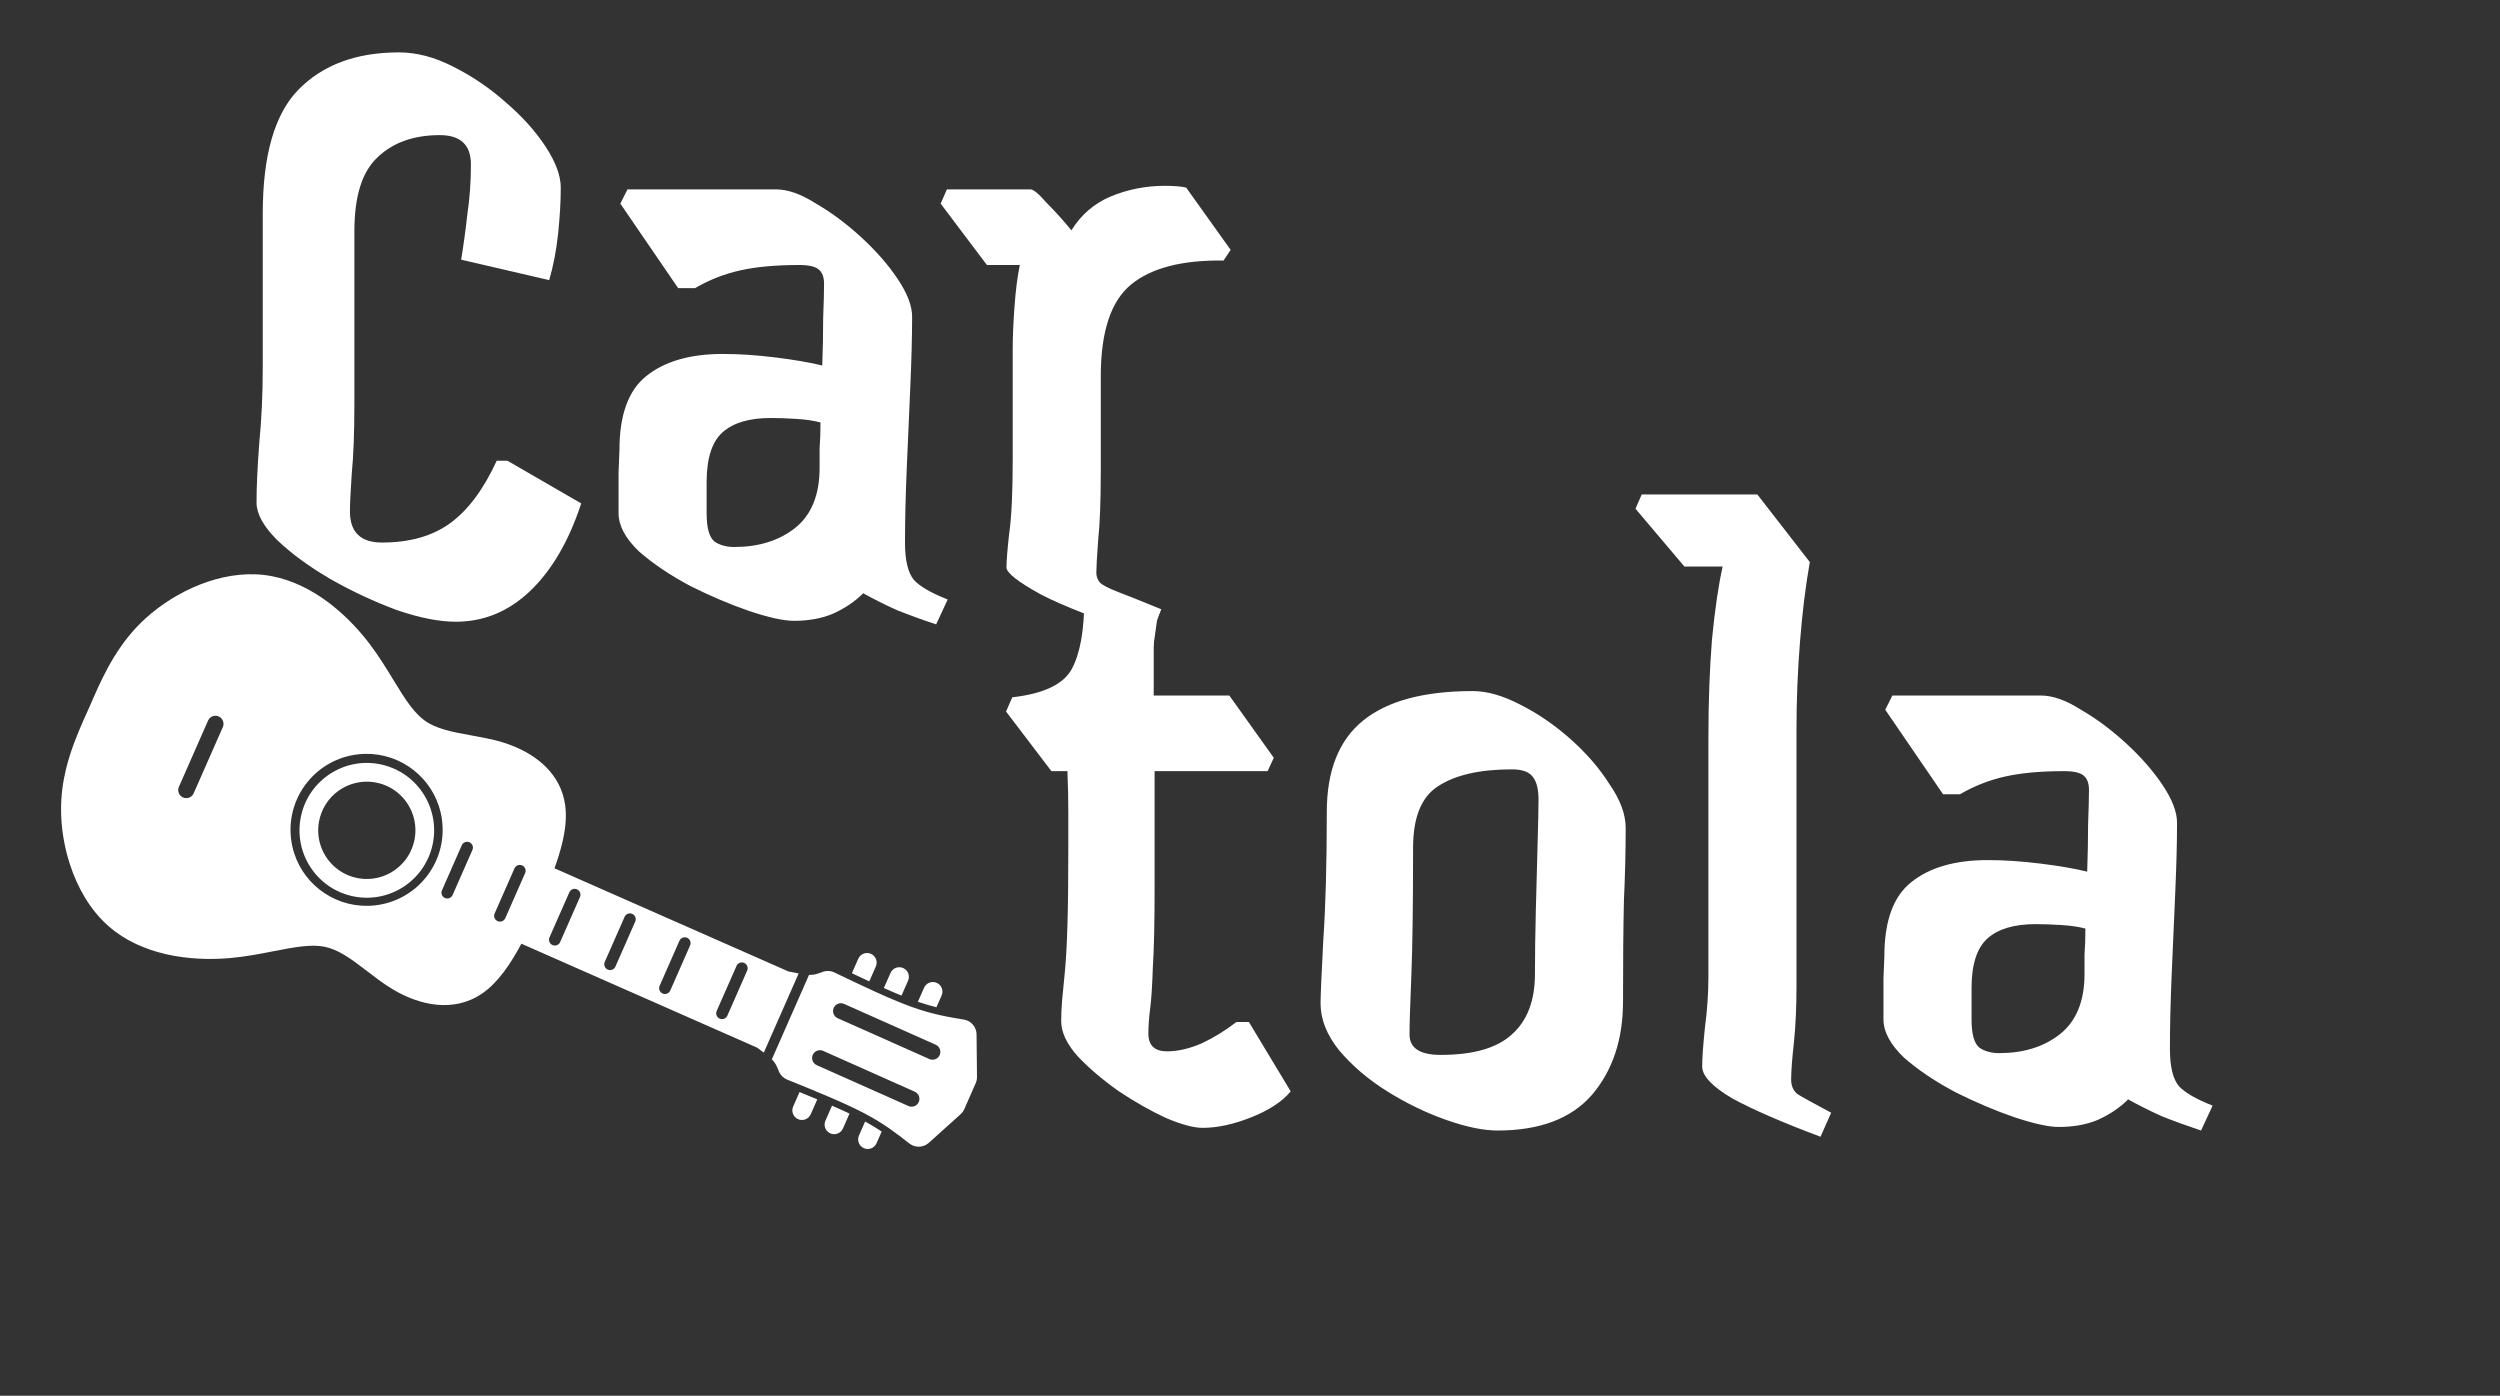 <svg width="163" height="91" viewBox="0 0 163 91" fill="none" xmlns="http://www.w3.org/2000/svg">
<rect x="0" y="0" width="163" height="91" fill="#333333" stroke="none"/>
<path d="M29.718 40.536C28.635 40.536 27.359 40.285 25.89 39.782C24.421 39.241 22.971 38.564 21.54 37.752C20.148 36.94 18.988 36.089 18.06 35.2C17.171 34.311 16.726 33.499 16.726 32.764C16.726 31.759 16.784 30.483 16.9 28.936C17.055 27.351 17.132 25.688 17.132 23.948V13.914C17.132 10.125 17.905 7.437 19.452 5.852C21.037 4.228 23.222 3.416 26.006 3.416C27.166 3.416 28.345 3.725 29.544 4.344C30.781 4.963 31.922 5.736 32.966 6.664C34.049 7.592 34.919 8.559 35.576 9.564C36.233 10.569 36.562 11.459 36.562 12.232C36.562 13.121 36.504 14.127 36.388 15.248C36.272 16.331 36.079 17.336 35.808 18.264L30.066 16.93C30.221 16.002 30.356 15.016 30.472 13.972C30.627 12.928 30.704 11.845 30.704 10.724C30.704 9.448 30.027 8.81 28.674 8.81C26.973 8.81 25.619 9.293 24.614 10.26C23.609 11.188 23.106 12.793 23.106 15.074V26.268C23.106 28.201 23.048 29.748 22.932 30.908C22.855 32.068 22.816 32.88 22.816 33.344C22.816 34.697 23.512 35.374 24.904 35.374C26.721 35.374 28.21 34.949 29.37 34.098C30.53 33.247 31.535 31.894 32.386 30.038H33.082L37.896 32.822C37.084 35.297 35.963 37.211 34.532 38.564C33.14 39.879 31.535 40.536 29.718 40.536ZM61.036 40.71C60.108 40.401 59.258 40.091 58.484 39.782C57.711 39.434 56.976 39.067 56.28 38.68C55.739 39.221 55.081 39.666 54.308 40.014C53.574 40.323 52.723 40.478 51.756 40.478C51.099 40.478 50.132 40.265 48.856 39.84C47.619 39.415 46.343 38.873 45.028 38.216C43.714 37.52 42.592 36.766 41.664 35.954C40.775 35.103 40.33 34.272 40.33 33.46C40.33 32.455 40.33 31.565 40.33 30.792C40.369 29.98 40.388 29.497 40.388 29.342C40.388 27.061 40.968 25.456 42.128 24.528C43.327 23.561 44.989 23.078 47.116 23.078C48.199 23.078 49.359 23.155 50.596 23.31C51.834 23.465 52.839 23.639 53.612 23.832C53.651 22.749 53.67 21.725 53.67 20.758C53.709 19.753 53.728 18.999 53.728 18.496C53.728 18.071 53.612 17.761 53.38 17.568C53.148 17.375 52.723 17.278 52.104 17.278C50.596 17.278 49.32 17.394 48.276 17.626C47.232 17.858 46.246 18.245 45.318 18.786H44.216L40.446 13.276L40.91 12.348H50.596C51.37 12.348 52.239 12.657 53.206 13.276C54.212 13.856 55.197 14.591 56.164 15.48C57.131 16.369 57.923 17.278 58.542 18.206C59.161 19.134 59.47 19.946 59.47 20.642C59.47 21.918 59.431 23.426 59.354 25.166C59.277 26.906 59.2 28.685 59.122 30.502C59.045 32.281 59.006 33.905 59.006 35.374C59.006 36.534 59.2 37.346 59.586 37.81C59.973 38.235 60.708 38.661 61.79 39.086L61.036 40.71ZM46.072 33.46C46.072 34.427 46.246 35.045 46.594 35.316C46.942 35.548 47.367 35.664 47.87 35.664C49.456 35.664 50.77 35.258 51.814 34.446C52.897 33.595 53.438 32.281 53.438 30.502C53.438 30.154 53.438 29.729 53.438 29.226C53.477 28.723 53.496 28.163 53.496 27.544C53.071 27.428 52.549 27.351 51.93 27.312C51.312 27.273 50.751 27.254 50.248 27.254C48.856 27.254 47.812 27.563 47.116 28.182C46.42 28.801 46.072 29.883 46.072 31.43V33.46ZM75.019 41.522C71.694 40.439 69.296 39.511 67.827 38.738C66.358 37.926 65.623 37.346 65.623 36.998C65.623 36.573 65.681 35.838 65.797 34.794C65.952 33.75 66.029 32.126 66.029 29.922V22.73C66.029 21.957 66.068 21.048 66.145 20.004C66.222 18.921 66.338 18.013 66.493 17.278H64.347L61.331 13.276L61.737 12.348H67.189C67.382 12.348 67.731 12.638 68.233 13.218C68.775 13.759 69.316 14.359 69.857 15.016C70.476 14.011 71.326 13.276 72.409 12.812C73.531 12.348 74.71 12.116 75.947 12.116C76.566 12.116 77.03 12.155 77.339 12.232L80.239 16.292L79.775 16.988C77.069 16.949 75.058 17.471 73.743 18.554C72.428 19.637 71.771 21.628 71.771 24.528V30.734C71.771 32.667 71.713 34.175 71.597 35.258C71.52 36.302 71.481 36.998 71.481 37.346C71.481 37.578 71.558 37.791 71.713 37.984C71.868 38.139 72.235 38.332 72.815 38.564C73.434 38.796 74.4 39.183 75.715 39.724L75.019 41.522Z" fill="white"/>
<path d="M78.412 73.536C77.832 73.536 77.039 73.323 76.034 72.898C75.029 72.434 74.004 71.854 72.96 71.158C71.916 70.423 71.027 69.669 70.292 68.896C69.557 68.084 69.19 67.311 69.19 66.576C69.19 66.151 69.209 65.706 69.248 65.242C69.287 64.778 69.345 64.179 69.422 63.444C69.499 62.671 69.557 61.646 69.596 60.37C69.635 59.094 69.654 57.431 69.654 55.382C69.654 54.609 69.654 53.797 69.654 52.946C69.654 52.095 69.635 51.206 69.596 50.278H68.552L65.594 46.392L66 45.464C68.049 45.232 69.345 44.613 69.886 43.608C70.427 42.603 70.698 41.075 70.698 39.026L71.684 38.678L75.222 41.346C75.222 42.042 75.222 42.719 75.222 43.376C75.222 44.033 75.222 44.691 75.222 45.348H80.152L83.052 49.408L82.646 50.278H75.28C75.28 51.67 75.28 53.004 75.28 54.28C75.28 55.556 75.28 56.774 75.28 57.934C75.28 60.177 75.241 61.897 75.164 63.096C75.125 64.295 75.067 65.184 74.99 65.764C74.913 66.344 74.874 66.885 74.874 67.388C74.874 68.161 75.28 68.548 76.092 68.548C76.788 68.548 77.542 68.374 78.354 68.026C79.166 67.639 79.92 67.175 80.616 66.634H81.428L84.154 71.158C83.613 71.815 82.762 72.376 81.602 72.84C80.442 73.304 79.379 73.536 78.412 73.536ZM97.643 73.71C96.715 73.71 95.594 73.478 94.279 73.014C92.964 72.55 91.688 71.931 90.451 71.158C89.214 70.385 88.17 69.495 87.319 68.49C86.507 67.485 86.101 66.46 86.101 65.416C86.101 64.952 86.159 63.599 86.275 61.356C86.43 59.113 86.507 56.31 86.507 52.946C86.507 50.239 87.3 48.248 88.885 46.972C90.47 45.696 92.848 45.058 96.019 45.058C96.947 45.058 97.972 45.348 99.093 45.928C100.253 46.508 101.355 47.262 102.399 48.19C103.443 49.118 104.294 50.104 104.951 51.148C105.647 52.153 105.995 53.101 105.995 53.99C105.995 55.459 105.956 57.045 105.879 58.746C105.84 60.447 105.821 62.632 105.821 65.3C105.821 67.775 105.144 69.805 103.791 71.39C102.438 72.937 100.388 73.71 97.643 73.71ZM93.931 68.78C96.058 68.78 97.604 68.335 98.571 67.446C99.576 66.557 100.079 65.242 100.079 63.502C100.079 62.265 100.098 60.873 100.137 59.326C100.176 57.741 100.214 56.291 100.253 54.976C100.292 53.623 100.311 52.675 100.311 52.134C100.311 51.477 100.195 50.993 99.963 50.684C99.731 50.336 99.267 50.162 98.571 50.162C96.483 50.162 94.878 50.529 93.757 51.264C92.674 51.96 92.133 53.294 92.133 55.266C92.133 58.978 92.094 61.781 92.017 63.676C91.94 65.532 91.901 66.789 91.901 67.446C91.901 68.335 92.578 68.78 93.931 68.78ZM118.697 74.116C116.222 73.188 114.308 72.357 112.955 71.622C111.64 70.849 110.983 70.153 110.983 69.534C110.983 68.993 111.041 68.161 111.157 67.04C111.311 65.88 111.389 64.759 111.389 63.676V48.074C111.389 45.754 111.466 43.627 111.621 41.694C111.814 39.722 112.046 38.137 112.317 36.938H109.823L106.633 33.168L107.039 32.24H114.579L118.001 36.648C117.73 38.156 117.517 39.877 117.363 41.81C117.208 43.705 117.131 45.638 117.131 47.61V64.314C117.131 65.706 117.073 66.943 116.957 68.026C116.841 69.07 116.783 69.863 116.783 70.404C116.783 70.791 116.918 71.1 117.189 71.332C117.498 71.525 118.233 71.931 119.393 72.55L118.697 74.116ZM143.509 73.71C142.581 73.401 141.73 73.091 140.957 72.782C140.184 72.434 139.449 72.067 138.753 71.68C138.212 72.221 137.554 72.666 136.781 73.014C136.046 73.323 135.196 73.478 134.229 73.478C133.572 73.478 132.605 73.265 131.329 72.84C130.092 72.415 128.816 71.873 127.501 71.216C126.186 70.52 125.065 69.766 124.137 68.954C123.248 68.103 122.803 67.272 122.803 66.46C122.803 65.455 122.803 64.565 122.803 63.792C122.842 62.98 122.861 62.497 122.861 62.342C122.861 60.061 123.441 58.456 124.601 57.528C125.8 56.561 127.462 56.078 129.589 56.078C130.672 56.078 131.832 56.155 133.069 56.31C134.306 56.465 135.312 56.639 136.085 56.832C136.124 55.749 136.143 54.725 136.143 53.758C136.182 52.753 136.201 51.999 136.201 51.496C136.201 51.071 136.085 50.761 135.853 50.568C135.621 50.375 135.196 50.278 134.577 50.278C133.069 50.278 131.793 50.394 130.749 50.626C129.705 50.858 128.719 51.245 127.791 51.786H126.689L122.919 46.276L123.383 45.348H133.069C133.842 45.348 134.712 45.657 135.679 46.276C136.684 46.856 137.67 47.591 138.637 48.48C139.604 49.369 140.396 50.278 141.015 51.206C141.634 52.134 141.943 52.946 141.943 53.642C141.943 54.918 141.904 56.426 141.827 58.166C141.75 59.906 141.672 61.685 141.595 63.502C141.518 65.281 141.479 66.905 141.479 68.374C141.479 69.534 141.672 70.346 142.059 70.81C142.446 71.235 143.18 71.661 144.263 72.086L143.509 73.71ZM128.545 66.46C128.545 67.427 128.719 68.045 129.067 68.316C129.415 68.548 129.84 68.664 130.343 68.664C131.928 68.664 133.243 68.258 134.287 67.446C135.37 66.595 135.911 65.281 135.911 63.502C135.911 63.154 135.911 62.729 135.911 62.226C135.95 61.723 135.969 61.163 135.969 60.544C135.544 60.428 135.022 60.351 134.403 60.312C133.784 60.273 133.224 60.254 132.721 60.254C131.329 60.254 130.285 60.563 129.589 61.182C128.893 61.801 128.545 62.883 128.545 64.43V66.46Z" fill="white"/>
<path d="M74 40.143L75.096 40H75.5L75.2 42.143L74 42.143V40.143Z" fill="white"/>
<path d="M61.417 64.46C61.417 64.46 61.417 64.46 61.417 64.46C61.364 64.297 61.244 64.156 61.074 64.081C60.758 63.941 60.389 64.085 60.249 64.401L59.846 65.316C60.281 65.464 60.678 65.578 61.057 65.672L61.394 64.906C61.459 64.759 61.463 64.601 61.417 64.46ZM59.229 63.495C59.175 63.332 59.056 63.191 58.886 63.116C58.57 62.977 58.201 63.12 58.061 63.436L57.628 64.42C58.028 64.599 58.413 64.764 58.778 64.913L59.206 63.941C59.27 63.794 59.275 63.637 59.229 63.495ZM57.127 62.569C57.074 62.405 56.954 62.264 56.785 62.19C56.468 62.05 56.099 62.193 55.96 62.51L55.544 63.453C55.929 63.636 56.307 63.815 56.676 63.986L57.105 63.014C57.169 62.868 57.173 62.71 57.127 62.569ZM61.287 68.425C61.287 68.425 61.287 68.425 61.287 68.425C61.324 68.541 61.321 68.671 61.267 68.791C61.153 69.049 60.851 69.164 60.593 69.049L54.617 66.387C54.479 66.326 54.382 66.211 54.339 66.078C54.301 65.962 54.305 65.833 54.358 65.713C54.473 65.455 54.775 65.339 55.032 65.454L61.009 68.117C61.147 68.178 61.244 68.293 61.287 68.425ZM57.486 73.777C57.162 73.561 56.809 73.345 56.406 73.124L56.406 73.124L56.004 74.036C55.94 74.183 55.936 74.341 55.982 74.482C56.035 74.645 56.155 74.787 56.324 74.861C56.641 75.001 57.01 74.857 57.149 74.541L57.486 73.777ZM59.922 71.488C59.96 71.604 59.956 71.733 59.903 71.853C59.788 72.111 59.486 72.227 59.229 72.112L53.252 69.449C53.114 69.388 53.017 69.273 52.974 69.141C52.937 69.025 52.94 68.895 52.994 68.775C53.108 68.518 53.41 68.402 53.668 68.516L59.644 71.179C59.781 71.24 59.879 71.355 59.922 71.488ZM55.388 72.607C55.032 72.437 54.65 72.265 54.248 72.09L53.816 73.072C53.752 73.218 53.748 73.376 53.793 73.517C53.846 73.68 53.966 73.822 54.136 73.896C54.452 74.036 54.821 73.893 54.961 73.576L55.388 72.607ZM53.287 71.679C52.911 71.522 52.525 71.363 52.13 71.202L52.13 71.202L51.715 72.145C51.65 72.291 51.646 72.449 51.692 72.591C51.745 72.754 51.865 72.895 52.035 72.97C52.351 73.109 52.72 72.966 52.859 72.65L53.287 71.679L53.287 71.679ZM63.623 67.146C63.623 67.146 63.623 67.146 63.623 67.146C63.512 66.804 63.219 66.54 62.848 66.478C61.773 66.299 60.765 66.13 59.404 65.637C58.008 65.131 56.237 64.284 54.4 63.404C54.158 63.288 53.878 63.276 53.626 63.371C53.298 63.495 53.115 63.558 52.861 63.561C52.826 63.562 52.789 63.561 52.75 63.559L50.324 69.069C50.351 69.096 50.377 69.122 50.4 69.148C50.57 69.338 50.648 69.517 50.779 69.844C50.879 70.093 51.075 70.29 51.324 70.391C53.213 71.156 55.035 71.895 56.35 72.585C57.633 73.258 58.437 73.886 59.292 74.556C59.668 74.851 60.202 74.832 60.558 74.513L62.63 72.648C62.734 72.555 62.817 72.441 62.873 72.313L62.873 72.312L63.617 70.621C63.673 70.493 63.701 70.355 63.7 70.215L63.671 67.44C63.67 67.338 63.654 67.239 63.623 67.146ZM48.729 63.012L48.729 63.012C48.729 63.012 48.729 63.012 48.729 63.013C48.757 63.098 48.755 63.194 48.716 63.282L47.423 66.221C47.338 66.413 47.114 66.5 46.922 66.415C46.819 66.37 46.747 66.285 46.714 66.185C46.687 66.1 46.689 66.004 46.728 65.915L48.021 62.977C48.105 62.785 48.329 62.698 48.521 62.782C48.624 62.828 48.697 62.913 48.729 63.012ZM45.008 61.373C45.036 61.459 45.033 61.554 44.994 61.643L43.702 64.582C43.617 64.774 43.393 64.861 43.202 64.776C43.098 64.731 43.025 64.645 42.993 64.546C42.965 64.46 42.968 64.365 43.007 64.276L44.3 61.337C44.384 61.145 44.608 61.058 44.8 61.143C44.903 61.188 44.976 61.274 45.008 61.373ZM41.431 59.814C41.431 59.814 41.431 59.814 41.431 59.815C41.459 59.9 41.456 59.995 41.418 60.084L40.125 63.023C40.04 63.215 39.816 63.302 39.624 63.218C39.521 63.172 39.449 63.087 39.416 62.987C39.389 62.902 39.391 62.806 39.43 62.717L40.723 59.779C40.807 59.587 41.031 59.5 41.223 59.584C41.326 59.629 41.399 59.715 41.431 59.814ZM37.828 58.214C37.856 58.3 37.854 58.395 37.815 58.484L36.522 61.423C36.437 61.615 36.214 61.702 36.022 61.618C35.919 61.572 35.846 61.486 35.814 61.388C35.786 61.302 35.788 61.206 35.827 61.117L37.12 58.179C37.205 57.987 37.428 57.9 37.62 57.984C37.723 58.029 37.796 58.115 37.828 58.214ZM34.252 56.656L34.251 56.656C34.279 56.741 34.277 56.837 34.238 56.926L32.945 59.864C32.861 60.056 32.637 60.143 32.445 60.059C32.342 60.014 32.269 59.928 32.237 59.829C32.209 59.743 32.211 59.648 32.25 59.559L33.543 56.62C33.628 56.428 33.852 56.341 34.043 56.425C34.146 56.471 34.219 56.556 34.252 56.656ZM30.817 55.146C30.845 55.231 30.842 55.327 30.803 55.416L29.51 58.354C29.426 58.546 29.202 58.633 29.01 58.549C28.907 58.504 28.834 58.418 28.802 58.319C28.774 58.233 28.776 58.137 28.816 58.048L30.108 55.11C30.193 54.918 30.417 54.831 30.609 54.916C30.712 54.961 30.784 55.046 30.817 55.146ZM26.931 53.157C27.115 53.723 27.142 54.347 26.975 54.964C26.518 56.656 24.778 57.657 23.089 57.2C22.016 56.91 21.221 56.102 20.901 55.117C20.717 54.551 20.69 53.927 20.857 53.31C21.314 51.617 23.055 50.617 24.744 51.074C25.816 51.363 26.611 52.172 26.931 53.157ZM28.092 52.781C27.649 51.417 26.549 50.297 25.062 49.895C22.721 49.262 20.311 50.649 19.678 52.991C19.448 53.846 19.485 54.71 19.74 55.493C20.183 56.857 21.284 57.977 22.77 58.379L22.77 58.379C25.111 59.012 27.521 57.625 28.154 55.283C28.385 54.428 28.347 53.564 28.092 52.781ZM28.618 52.57L28.618 52.571C28.723 52.892 28.796 53.23 28.833 53.58C29.124 56.304 27.149 58.743 24.428 59.033C22.057 59.286 19.894 57.825 19.185 55.642C19.08 55.32 19.007 54.983 18.97 54.633C18.679 51.908 20.654 49.469 23.375 49.179C25.746 48.926 27.909 50.387 28.618 52.57ZM14.547 47.032L14.547 47.032C14.586 47.151 14.582 47.283 14.528 47.407L12.627 51.726C12.51 51.992 12.199 52.113 11.933 51.995C11.791 51.933 11.69 51.814 11.645 51.676C11.607 51.558 11.61 51.425 11.664 51.302L13.565 46.983C13.682 46.717 13.993 46.596 14.259 46.713C14.402 46.776 14.503 46.895 14.547 47.032ZM52.072 63.469L52.072 63.469C51.898 63.437 51.706 63.398 51.496 63.355C51.47 63.35 51.443 63.346 51.417 63.343L36.153 56.613C36.353 56.054 36.528 55.502 36.656 54.97C36.852 54.152 36.958 53.314 36.853 52.522C36.817 52.251 36.757 51.993 36.678 51.748C36.095 49.953 34.418 48.891 32.715 48.383C32.054 48.186 31.361 48.063 30.734 47.95C29.431 47.716 28.422 47.516 27.67 46.966C27.364 46.743 27.072 46.439 26.77 46.044C26.395 45.555 26.042 44.977 25.632 44.305C25.184 43.57 24.68 42.741 24.063 41.935C22.47 39.854 20.037 37.812 17.201 37.487C14.379 37.163 11.423 38.57 9.52 40.29C7.793 41.851 6.872 43.723 6.099 45.478C6 45.7 5.905 45.922 5.81 46.14C5.688 46.41 5.564 46.685 5.44 46.965C5.001 47.962 4.573 49.024 4.297 50.17C4.098 50.999 3.976 51.877 3.981 52.821C3.986 53.941 4.172 55.169 4.557 56.352C5.055 57.885 5.886 59.344 7.093 60.399C9.244 62.279 12.384 62.696 14.999 62.466C16.011 62.377 16.965 62.19 17.813 62.024C19.257 61.741 20.297 61.554 21.164 61.728C21.591 61.815 22.015 62 22.465 62.271C22.945 62.56 23.414 62.918 23.936 63.319C24.441 63.707 24.999 64.138 25.593 64.495C27.323 65.535 29.572 66.065 31.456 64.763C32.467 64.065 33.287 62.854 33.994 61.53L49.361 68.306L49.361 68.306C49.522 68.422 49.668 68.53 49.8 68.629L49.8 68.63L52.072 63.469Z" fill="white"/>
</svg>
